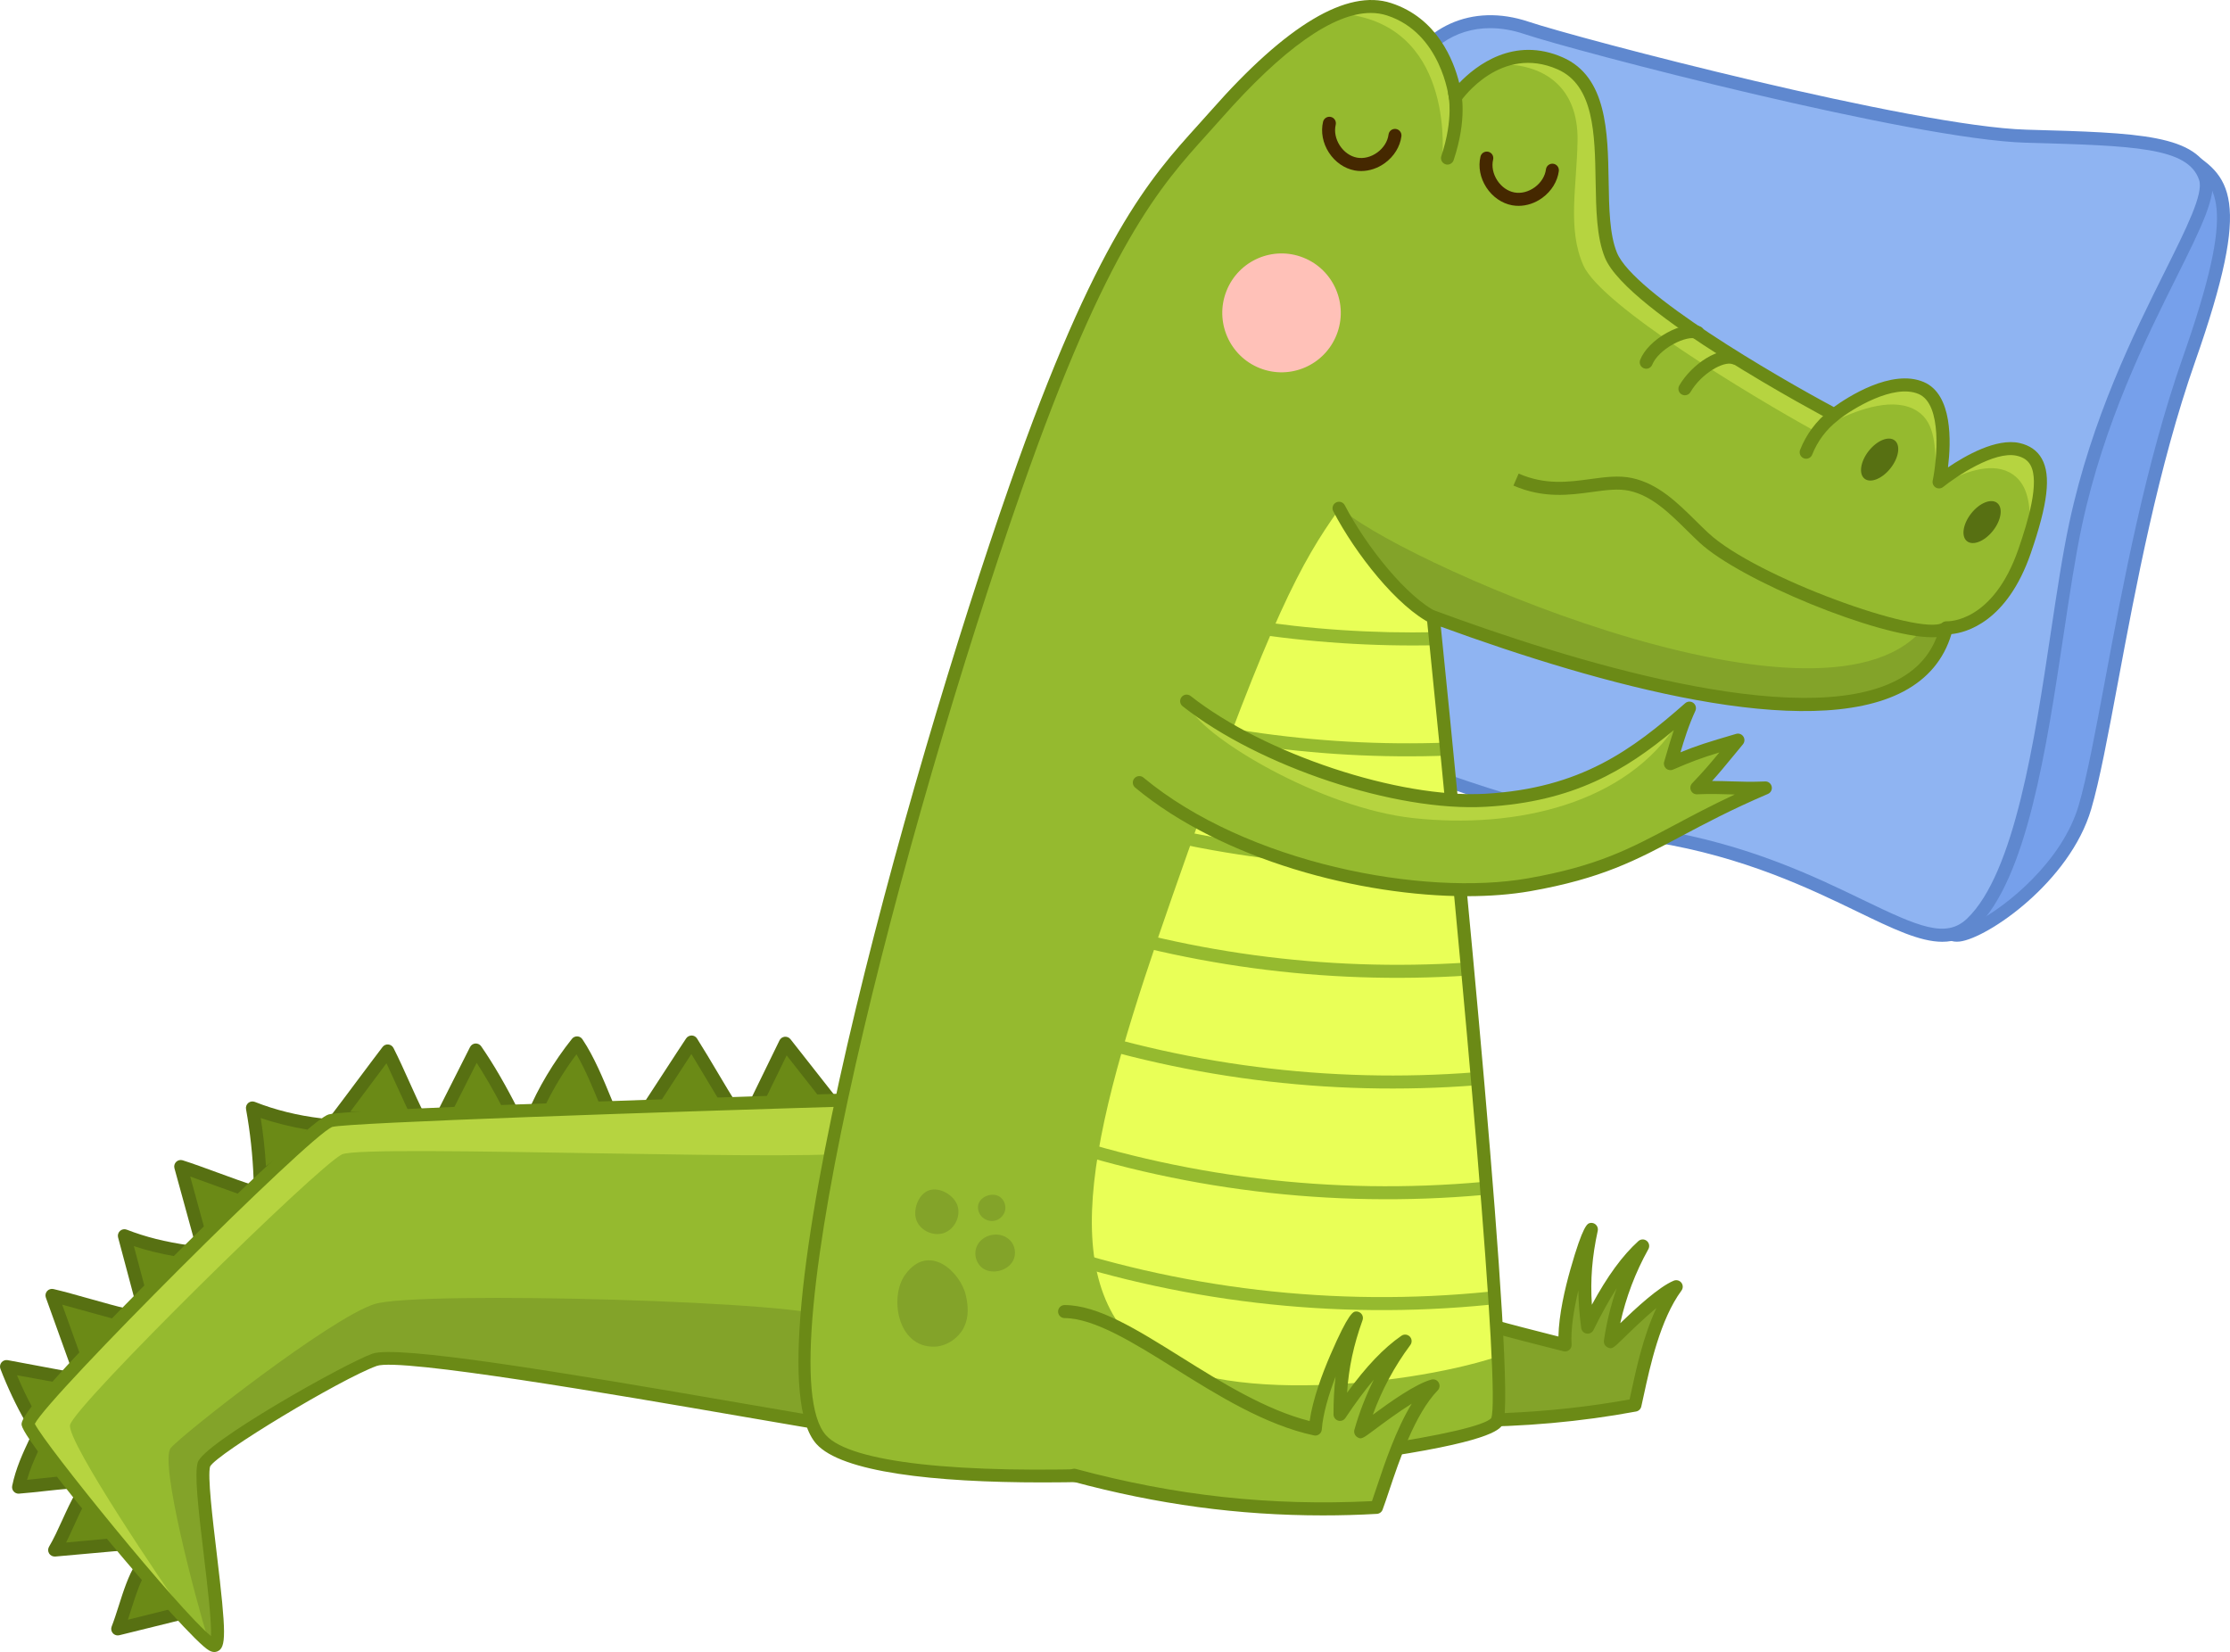 <svg width="517" height="383" viewBox="0 0 517 383" fill="none" xmlns="http://www.w3.org/2000/svg">
<path d="M316.978 328.113C337.824 330.021 358.602 329.449 379.181 325.608C380.643 319.226 382.898 306.094 388.759 298.165C383.617 300.303 373.408 311.352 373.476 310.855C374.61 303.099 377.168 295.561 380.978 288.719C375.656 293.547 371.388 301.086 368.21 307.542C367.132 299.532 367.361 292.789 369.084 284.89C368.879 284.406 362.387 301.57 362.975 311.663C354.018 309.37 341.975 306.455 333.283 303.292C330.948 307.766 327.193 311.246 324.059 315.193C320.937 319.145 317.734 323.122 316.978 328.113Z" fill="#83A329"/>
<path d="M339.428 330.81C331.97 330.81 324.387 330.462 316.705 329.754C316.29 329.716 315.912 329.511 315.658 329.182C315.404 328.853 315.293 328.436 315.355 328.026C316.154 322.706 319.444 318.568 322.615 314.565L322.752 314.398C323.749 313.142 324.808 311.924 325.837 310.75C328.129 308.127 330.291 305.654 331.815 302.733C332.168 302.062 332.955 301.763 333.661 302.012C341.157 304.74 351.379 307.332 359.593 309.42L361.303 309.855C361.408 304.759 362.821 298.718 364.072 294.312C367.021 283.915 368.043 283.679 368.594 283.549C369.313 283.375 370.056 283.766 370.335 284.45C370.453 284.736 370.484 285.052 370.416 285.357C369.115 291.311 368.675 296.661 369.059 302.484C372.67 295.822 376.146 291.081 379.832 287.737C380.377 287.24 381.207 287.215 381.777 287.675C382.353 288.135 382.514 288.949 382.155 289.595C379.144 295.002 376.957 300.757 375.638 306.772C379.2 303.329 384.54 298.364 388.04 296.91C388.666 296.649 389.384 296.841 389.806 297.376C390.221 297.91 390.233 298.656 389.83 299.203C384.887 305.896 382.52 316.865 381.102 323.415C380.891 324.397 380.693 325.292 380.513 326.087C380.377 326.671 379.912 327.125 379.324 327.237C366.544 329.617 353.194 330.81 339.428 330.81ZM318.669 326.895C339.274 328.648 359.147 327.821 377.8 324.44C377.918 323.918 378.035 323.359 378.165 322.769C379.349 317.3 380.99 309.718 384.02 303.224C381.176 305.585 378.203 308.488 376.387 310.252C373.996 312.583 373.693 312.875 372.664 312.353C372.088 312.061 371.76 311.415 371.853 310.775C372.46 306.636 373.445 302.59 374.802 298.675C373.03 301.44 371.246 304.653 369.431 308.351C369.139 308.947 368.489 309.277 367.838 309.171C367.188 309.065 366.68 308.543 366.587 307.885C366.178 304.833 365.955 301.962 365.924 299.153C364.89 303.466 364.14 308.071 364.351 311.719C364.382 312.204 364.177 312.664 363.806 312.974C363.434 313.279 362.938 313.391 362.474 313.273L358.862 312.353C351.013 310.364 341.343 307.91 333.847 305.287C332.224 308.034 330.136 310.426 328.104 312.745C327.101 313.894 326.06 315.081 325.112 316.281L324.976 316.448C322.275 319.848 319.71 323.079 318.669 326.895Z" fill="#6B8A16"/>
<path d="M505.725 35.7C515.383 41.262 520.928 45.028 507.516 83.247C494.104 121.467 488.733 168.84 483.368 187.142C478.003 205.444 454.394 219.98 452.244 216.208C450.101 212.442 464.585 95.627 479.075 73.018C493.565 50.416 505.725 35.7 505.725 35.7Z" fill="#76A0EB"/>
<path d="M453.651 218.321C451.984 218.321 451.241 217.494 450.937 216.96C449.221 213.939 453.985 176.304 457.938 151.446C461.741 127.495 469.386 85.354 477.811 72.21C492.183 49.782 504.449 34.886 504.573 34.743L505.385 33.761L506.487 34.395C517.304 40.622 522.322 45.649 508.947 83.757C500.367 108.199 495.163 136.021 490.988 158.381C488.72 170.493 486.769 180.959 484.824 187.577C479.868 204.475 460.75 217.531 454.332 218.283C454.084 218.308 453.861 218.321 453.651 218.321ZM453.57 215.307C454.109 215.307 455.447 215.095 457.901 213.871C465.18 210.229 478.133 199.64 481.918 186.72C483.814 180.244 485.759 169.853 488.008 157.822C492.208 135.363 497.43 107.409 506.091 82.756C518.704 46.83 514.299 42.467 506.079 37.657C503.142 41.311 492.505 54.853 480.332 73.845C474.466 83.005 467.447 111.033 461.085 150.744C455.955 182.842 453.087 211.137 453.57 215.307Z" fill="#5F88CF"/>
<path d="M325.249 19.374C330.18 7.834 340.99 2.147 353.869 6.454C366.749 10.761 444.018 30.859 469.777 31.573C495.535 32.288 508.414 32.648 511.277 41.262C514.139 49.875 490.35 78.941 481.225 121.467C475.433 148.463 472.62 199.205 457.077 214.058C445.808 224.821 427.564 200.957 383.921 193.779C340.278 186.602 283.036 162.197 278.743 149.277C274.45 136.357 308.076 88.99 314.519 64.585C320.956 40.187 323.105 24.395 325.249 19.374Z" fill="#8FB4F2"/>
<path d="M450.293 218.339C445.059 218.339 438.746 215.288 430.668 211.379C419.604 206.028 404.457 198.695 383.673 195.277C339.478 188.006 281.822 163.341 277.312 149.762C274.673 141.82 284.009 124.22 294.813 103.842C302.432 89.468 310.319 74.603 313.057 64.206C316.408 51.516 318.614 41.063 320.218 33.431C321.754 26.136 322.77 21.319 323.861 18.777C329.3 6.05 341.262 0.65 354.34 5.018C366.178 8.977 443.875 29.342 469.814 30.063C496.241 30.797 509.504 31.169 512.695 40.783C514.138 45.121 510.353 52.715 504.623 64.206C497.523 78.444 487.804 97.945 482.687 121.784C481.163 128.899 479.837 137.73 478.431 147.077C474.429 173.7 469.9 203.878 458.105 215.145C455.763 217.401 453.192 218.339 450.293 218.339ZM345.475 6.529C337.223 6.529 330.341 11.277 326.63 19.971C325.663 22.239 324.617 27.198 323.167 34.059C321.55 41.722 319.338 52.218 315.968 64.983C313.137 75.722 305.171 90.736 297.47 105.266C287.868 123.375 277.938 142.099 280.168 148.811C283.996 160.339 338.425 184.781 384.156 192.294C405.368 195.781 420.743 203.226 431.975 208.657C444.786 214.853 451.161 217.631 456.036 212.97C467.082 202.418 471.728 171.488 475.457 146.636C476.87 137.239 478.201 128.365 479.75 121.156C484.948 96.938 494.767 77.244 501.934 62.864C506.94 52.827 510.892 44.897 509.845 41.746C507.318 34.134 494.754 33.786 469.733 33.09C443.535 32.362 365.299 11.873 353.392 7.89C350.66 6.97 348.002 6.529 345.475 6.529Z" fill="#5F88CF"/>
<path d="M32.705 363.437C30.314 367.184 28.926 373.498 27.284 377.631C31.744 376.562 37.456 375.089 41.917 374.02C39.934 371.298 34.693 366.165 32.705 363.437Z" fill="#6B8A16"/>
<path d="M27.291 379.147C26.857 379.147 26.442 378.961 26.151 378.625C25.785 378.196 25.68 377.606 25.89 377.078C26.429 375.71 26.95 374.082 27.501 372.361C28.61 368.868 29.762 365.258 31.441 362.629C31.707 362.206 32.166 361.951 32.661 361.933C33.176 361.927 33.628 362.15 33.925 362.554C34.867 363.847 36.67 365.811 38.417 367.712C40.306 369.769 42.09 371.708 43.137 373.144C43.434 373.554 43.509 374.082 43.335 374.555C43.162 375.027 42.766 375.381 42.27 375.499C40.065 376.027 29.892 378.569 27.644 379.11C27.526 379.128 27.408 379.147 27.291 379.147ZM32.953 366.146C31.974 368.24 31.162 370.788 30.369 373.281C30.128 374.045 29.886 374.791 29.651 375.512C31.156 375.139 37.667 373.517 39.247 373.125C38.349 372.087 37.264 370.913 36.205 369.757C35.028 368.477 33.894 367.24 32.953 366.146Z" fill="#577012"/>
<path d="M18.933 346.751C16.728 350.43 14.87 355.669 12.664 359.348C17.62 358.969 24.174 358.254 29.13 357.875C26.832 355.053 21.232 349.572 18.933 346.751Z" fill="#6B8A16"/>
<path d="M12.664 360.858C12.144 360.858 11.661 360.59 11.382 360.143C11.085 359.658 11.085 359.055 11.376 358.571C12.435 356.806 13.451 354.575 14.43 352.424C15.446 350.193 16.493 347.888 17.645 345.974C17.899 345.551 18.339 345.278 18.828 345.247C19.318 345.203 19.795 345.414 20.105 345.8C21.22 347.167 23.202 349.255 25.129 351.281C27.086 353.344 29.118 355.476 30.301 356.93C30.654 357.365 30.741 357.962 30.518 358.477C30.295 358.993 29.806 359.347 29.248 359.391C26.776 359.584 15.272 360.671 12.782 360.864C12.745 360.858 12.708 360.858 12.664 360.858ZM19.212 349.367C18.512 350.728 17.837 352.219 17.174 353.674C16.573 354.991 15.96 356.34 15.322 357.614C17.063 357.458 24.329 356.768 26.021 356.625C25.079 355.6 20.309 350.585 19.212 349.367Z" fill="#577012"/>
<path d="M8.65 333.296C6.841 337.168 5.162 340.586 4.301 344.774C8.08 344.47 12.206 343.911 15.985 343.612C13.476 339.809 11.159 337.093 8.65 333.296Z" fill="#6B8A16"/>
<path d="M4.301 346.285C3.874 346.285 3.459 346.098 3.174 345.775C2.858 345.421 2.734 344.936 2.827 344.47C3.669 340.368 5.261 336.975 6.946 333.383L7.287 332.656C7.516 332.159 8 331.829 8.538 331.792C9.096 331.755 9.604 332.01 9.901 332.463C11.134 334.328 12.348 335.968 13.525 337.559C14.721 339.175 15.96 340.847 17.236 342.78C17.527 343.227 17.571 343.792 17.335 344.271C17.1 344.749 16.635 345.073 16.102 345.116C14.225 345.265 12.268 345.483 10.304 345.694C8.315 345.912 6.321 346.129 4.419 346.278C4.382 346.285 4.338 346.285 4.301 346.285ZM8.898 336.323C7.845 338.597 6.928 340.741 6.265 343.084C7.492 342.966 12.194 342.45 13.29 342.344C12.553 341.3 9.647 337.385 8.898 336.323Z" fill="#577012"/>
<path d="M15.278 319.394C10.669 318.468 6.116 317.753 1.507 316.821C3.043 320.83 5.063 325.186 7.219 328.896C9.802 325.988 12.695 322.309 15.278 319.394Z" fill="#6B8A16"/>
<path d="M7.219 330.407C7.169 330.407 7.12 330.407 7.07 330.4C6.587 330.351 6.159 330.077 5.918 329.655C3.83 326.05 1.761 321.688 0.101 317.362C-0.097 316.846 0.002 316.269 0.355 315.846C0.708 315.423 1.265 315.231 1.804 315.336C4.109 315.802 13.265 317.443 15.569 317.909C16.096 318.015 16.53 318.4 16.703 318.91C16.877 319.425 16.759 319.985 16.4 320.389C15.123 321.831 13.767 323.465 12.41 325.093C11.053 326.728 9.653 328.412 8.34 329.891C8.055 330.226 7.646 330.407 7.219 330.407ZM3.935 318.835C5.026 321.433 6.24 323.981 7.485 326.286C8.346 325.273 11.654 321.296 12.429 320.376C11.004 320.115 5.348 319.096 3.935 318.835Z" fill="#577012"/>
<path d="M43.763 290.235C38.466 289.465 33.826 288.433 28.833 286.494L32.754 301.216C36.323 297.506 40.201 293.945 43.763 290.235Z" fill="#6B8A16"/>
<path d="M32.76 302.727C32.636 302.727 32.506 302.708 32.383 302.677C31.856 302.541 31.447 302.13 31.305 301.608L27.377 286.88C27.228 286.333 27.408 285.743 27.829 285.363C28.25 284.984 28.851 284.873 29.378 285.078C33.795 286.793 38.162 287.887 43.973 288.732C44.531 288.813 45.002 289.198 45.181 289.739C45.367 290.273 45.231 290.87 44.84 291.28C43.044 293.15 41.148 295.002 39.308 296.798C37.487 298.582 35.604 300.421 33.838 302.261C33.553 302.565 33.163 302.727 32.76 302.727ZM31.032 288.893L33.529 298.271C34.749 297.041 39.501 292.405 40.634 291.261C37.072 290.646 34.006 289.888 31.032 288.893Z" fill="#577012"/>
<path d="M58.408 276.253C53.898 274.83 46.402 271.853 41.892 270.43L46.526 287.327C50.317 283.518 55.416 280.721 58.408 276.253Z" fill="#6B8A16"/>
<path d="M46.532 288.843C46.402 288.843 46.278 288.825 46.148 288.794C45.627 288.657 45.225 288.253 45.082 287.737L40.442 270.84C40.294 270.305 40.455 269.734 40.851 269.354C41.248 268.969 41.824 268.832 42.35 269C44.636 269.721 47.709 270.846 50.676 271.934C53.613 273.009 56.648 274.121 58.866 274.817C59.318 274.96 59.678 275.308 59.839 275.755C59.993 276.203 59.932 276.7 59.665 277.098C57.683 280.056 54.889 282.293 52.188 284.456C50.54 285.767 48.991 287.01 47.61 288.402C47.312 288.688 46.928 288.843 46.532 288.843ZM44.097 272.76L47.325 284.537C48.304 283.685 49.313 282.877 50.298 282.088C52.361 280.441 54.337 278.863 55.923 277.023C54.003 276.364 45.819 273.369 44.097 272.76Z" fill="#577012"/>
<path d="M28.963 304.846C24.36 303.777 16.654 301.391 12.051 300.315L17.973 316.809C21.455 312.713 24.974 309.476 28.963 304.846Z" fill="#6B8A16"/>
<path d="M17.973 318.319C17.887 318.319 17.794 318.313 17.701 318.294C17.174 318.201 16.734 317.828 16.555 317.318L10.632 300.831C10.446 300.309 10.558 299.731 10.923 299.315C11.289 298.905 11.853 298.731 12.392 298.849C14.727 299.389 17.874 300.272 20.91 301.13C23.92 301.975 27.03 302.851 29.297 303.373C29.812 303.491 30.227 303.87 30.388 304.38C30.549 304.883 30.444 305.436 30.097 305.834C28.071 308.183 26.181 310.165 24.348 312.086C22.533 313.987 20.823 315.777 19.113 317.791C18.828 318.126 18.407 318.319 17.973 318.319ZM14.424 302.472L18.524 313.894C19.72 312.571 20.928 311.309 22.18 309.998C23.48 308.637 24.812 307.238 26.188 305.71C24.304 305.219 16.189 302.938 14.424 302.472Z" fill="#577012"/>
<path d="M74.316 260.772C68.989 260.151 63.5 258.846 58.519 256.864C59.498 262.252 60.093 267.714 60.291 273.189C65.47 269.603 70.222 265.57 74.316 260.772Z" fill="#6B8A16"/>
<path d="M60.291 274.699C60.062 274.699 59.827 274.643 59.616 274.538C59.127 274.289 58.804 273.792 58.786 273.245C58.594 267.863 57.999 262.438 57.039 257.137C56.94 256.596 57.144 256.043 57.565 255.695C57.987 255.347 58.569 255.26 59.077 255.459C63.76 257.323 69.094 258.641 74.496 259.269C75.047 259.331 75.518 259.697 75.723 260.219C75.927 260.741 75.828 261.332 75.463 261.754C71.572 266.31 66.889 270.455 61.146 274.432C60.892 274.612 60.589 274.699 60.291 274.699ZM60.44 259.188C61.028 262.885 61.437 266.62 61.66 270.362C65.334 267.652 68.518 264.849 71.3 261.885C67.545 261.276 63.866 260.369 60.44 259.188Z" fill="#577012"/>
<path d="M97.008 258.87C94.635 254.203 92.257 248.312 89.878 243.645C85.82 248.902 82.283 253.88 78.225 259.138C85.851 259.511 90.999 258.902 97.008 258.87Z" fill="#6B8A16"/>
<path d="M83.162 260.772C81.601 260.772 79.954 260.741 78.157 260.654C77.6 260.623 77.098 260.288 76.862 259.778C76.627 259.269 76.695 258.666 77.042 258.218C79.068 255.596 86.663 245.354 88.695 242.725C89.011 242.315 89.506 242.091 90.026 242.147C90.541 242.197 90.993 242.502 91.228 242.968C92.43 245.335 93.651 248.033 94.821 250.643C95.98 253.222 97.182 255.888 98.353 258.193C98.588 258.659 98.569 259.219 98.297 259.666C98.024 260.114 97.541 260.387 97.021 260.393C94.865 260.406 92.839 260.487 90.702 260.58C88.317 260.667 85.882 260.772 83.162 260.772ZM81.205 257.734C84.686 257.796 87.672 257.678 90.572 257.553C91.941 257.497 93.26 257.441 94.605 257.404C93.75 255.621 90.423 248.231 89.599 246.498C88.125 248.443 82.593 255.9 81.205 257.734Z" fill="#577012"/>
<path d="M118.87 258.1C116.293 253.01 113.567 248.12 110.327 243.421L102.782 258.361C107.558 258.442 114.088 258.019 118.87 258.1Z" fill="#6B8A16"/>
<path d="M104.052 259.884C103.606 259.884 103.172 259.877 102.751 259.871C102.23 259.865 101.753 259.585 101.487 259.144C101.221 258.697 101.196 258.144 101.431 257.684L108.977 242.744C109.218 242.272 109.689 241.955 110.216 241.917C110.736 241.892 111.256 242.129 111.554 242.564C114.441 246.746 117.185 251.469 120.196 257.416C120.437 257.889 120.413 258.454 120.128 258.902C119.849 259.349 119.347 259.585 118.827 259.61C116.473 259.567 113.617 259.66 110.854 259.741C108.555 259.809 106.177 259.884 104.052 259.884ZM110.507 246.404L105.229 256.857C107.001 256.838 114.596 256.609 116.392 256.59C114.373 252.718 112.452 249.4 110.507 246.404Z" fill="#577012"/>
<path d="M141.612 258.336C139.4 253.097 136.947 246.504 133.782 241.781C129.922 246.597 126.087 252.811 123.771 258.535C128.795 257.876 136.532 258.299 141.612 258.336Z" fill="#6B8A16"/>
<path d="M123.764 260.051C123.3 260.051 122.86 259.84 122.575 259.461C122.247 259.038 122.172 258.467 122.371 257.969C124.607 252.451 128.435 246.044 132.605 240.836C132.902 240.463 133.348 240.252 133.844 240.27C134.321 240.289 134.76 240.538 135.027 240.935C137.722 244.944 139.89 250.214 141.798 254.856C142.207 255.85 142.603 256.814 142.993 257.74C143.192 258.206 143.142 258.746 142.857 259.169C142.578 259.591 142.046 259.821 141.593 259.84C140.367 259.834 138.985 259.803 137.523 259.765C132.902 259.66 127.667 259.542 123.956 260.027C123.888 260.045 123.826 260.051 123.764 260.051ZM133.645 244.416C130.727 248.312 128.07 252.712 126.168 256.801C129.693 256.577 133.844 256.671 137.598 256.758L139.338 256.795C139.233 256.534 139.128 256.279 139.016 256.018C137.437 252.178 135.683 247.914 133.645 244.416Z" fill="#577012"/>
<path d="M169.848 257.255C166.614 252.153 163.567 246.684 160.333 241.582C156.783 246.839 153.308 252.476 149.758 257.733C156.944 257.361 162.637 257.106 169.848 257.255Z" fill="#6B8A16"/>
<path d="M149.758 259.244C149.219 259.244 148.717 258.951 148.445 258.473C148.166 257.976 148.191 257.361 148.507 256.882C150.272 254.272 157.297 243.378 159.081 240.73C159.366 240.308 159.85 240.078 160.351 240.065C160.859 240.072 161.33 240.333 161.597 240.768C163.226 243.341 164.83 246.038 166.379 248.648C167.915 251.233 169.507 253.905 171.106 256.441C171.403 256.907 171.422 257.503 171.149 257.988C170.877 258.473 170.362 258.759 169.805 258.759C162.613 258.61 156.988 258.864 149.826 259.237C149.808 259.244 149.758 259.244 149.758 259.244ZM160.289 244.36C158.951 246.386 153.896 254.216 152.676 256.074C157.663 255.832 162.08 255.676 167.11 255.707C165.983 253.874 161.479 246.292 160.289 244.36Z" fill="#577012"/>
<path d="M192.633 255.303L182.071 241.861L174.947 256.472C181.309 256.59 186.327 256.13 192.633 255.303Z" fill="#6B8A16"/>
<path d="M176.867 258.001C176.229 258.001 175.585 257.994 174.922 257.982C174.408 257.97 173.937 257.702 173.664 257.261C173.398 256.82 173.373 256.273 173.596 255.807L180.72 241.196C180.95 240.73 181.402 240.413 181.916 240.358C182.436 240.308 182.938 240.519 183.26 240.923L193.823 254.365C194.157 254.794 194.238 255.366 194.033 255.869C193.829 256.372 193.37 256.727 192.838 256.795C187.219 257.535 182.467 258.001 176.867 258.001ZM182.374 244.683L177.357 254.98C181.712 254.955 185.571 254.645 189.808 254.135L182.374 244.683Z" fill="#577012"/>
<path d="M196.102 330.872C180.361 328.722 94.685 312.39 86.811 315.261C78.944 318.132 48.173 336.254 47.281 339.486C45.751 345.017 52.442 380.409 49.784 381.471C47.102 382.546 7.213 333.743 6.5 330.151C5.788 326.566 71.609 261.251 76.614 259.815C81.62 258.38 203.97 254.794 203.97 254.794L196.102 330.872Z" fill="#95BA2F"/>
<path d="M200.916 254.881C181.966 255.446 81.156 258.516 76.621 259.815C71.609 261.251 5.788 326.566 6.507 330.152C6.965 332.439 23.307 353.065 35.809 367.464C36.341 367.302 41.471 372.317 41.471 372.317C39.327 369.359 15.31 334.098 16.251 330.332C17.404 325.702 73.802 270.175 79.303 267.621C84.619 265.147 195.477 269.771 200.043 266.813C200.043 266.813 200.117 259.554 200.916 254.881Z" fill="#B6D440"/>
<path d="M196.784 324.316C195.434 315.784 192.789 307.437 191.989 305.567C190.379 301.801 97.008 299.11 86.812 302.335C76.615 305.567 42.27 332.482 39.588 335.707C36.905 338.939 45.491 371.236 48.174 379.849L50.385 379.352C50.8 371.491 45.95 344.271 47.282 339.48C48.174 336.248 78.944 318.126 86.812 315.255C94.679 312.384 180.361 328.716 196.103 330.866L196.784 324.316Z" fill="#83A329"/>
<path d="M49.691 383C49.14 383 48.688 382.752 48.502 382.652C43.304 379.831 5.924 334.943 5.032 330.45C4.846 329.518 4.351 327.038 38.361 293.107C41.799 289.676 72.074 259.548 76.212 258.361C81.255 256.913 191.394 253.644 203.933 253.277L205.655 253.228L197.447 332.575L195.904 332.364C191.673 331.786 182.573 330.214 171.063 328.225C143.687 323.502 92.728 314.721 87.338 316.672C78.851 319.767 50.329 336.981 48.706 339.989C48.105 342.195 49.245 351.778 50.255 360.23C52.473 378.843 52.492 382.012 50.354 382.87C50.119 382.963 49.896 383 49.691 383ZM8.074 330.089C10.341 334.856 41.539 373.33 48.917 379.309C49.09 375.953 48.05 367.221 47.257 360.597C45.875 349.007 45.089 341.779 45.832 339.082C47.071 334.614 79.65 316.268 86.297 313.845C91.972 311.769 129.866 318.058 171.564 325.255C181.798 327.019 190.118 328.455 194.764 329.151L202.297 256.347C153.277 257.795 80.678 260.256 77.03 261.263C71.714 263.308 11.326 323.626 8.074 330.089Z" fill="#6B8A16"/>
<path d="M467.85 104.178C460.831 102.612 449.55 111.729 449.55 111.729C449.55 111.729 453.335 93.333 445.399 89.953C437.47 86.578 425.284 96.149 425.284 96.149C425.284 96.149 378.5 71.402 373.482 59.166C368.464 46.929 376.406 21.164 361.737 14.701C347.278 8.331 337.409 22.593 337.409 22.593C337.409 22.593 335.73 6.584 322.027 2.135C309.866 -1.811 293.667 13.259 281.958 26.539C269.816 40.311 257.271 50.584 235.453 113.027C211.534 181.462 174.315 315.79 190.378 333.731C206.12 351.318 343.493 337.317 347.067 329.424C350.406 322.06 334.436 164.142 332.286 143.013C373.885 158.4 443.045 178.467 451.247 145.529C451.247 145.529 463.012 146.182 469.38 127.756C474.187 113.866 474.869 105.738 467.85 104.178Z" fill="#95BA2F"/>
<path d="M312.995 3.402C337.682 7.168 334.343 37.079 334.343 37.079C334.343 37.079 340.593 31.815 334.374 14.961C332.212 9.101 326.58 3.098 320.416 1.787C314.252 0.475 307.097 2.501 312.995 3.402Z" fill="#B6D440"/>
<path d="M470.643 121.771C473.035 112.617 473.208 106.216 467.627 104.955C463.346 103.991 458.749 106.21 454.815 108.702C454.784 108.752 451.024 111.728 450.993 111.778C456.092 109.174 462.311 106.974 466.666 110.001C470.29 112.518 470.637 117.259 470.643 121.771Z" fill="#B6D440"/>
<path d="M448.85 108.733C451.08 99.523 451.216 92.358 444.613 90.73C439.551 89.48 434.317 91.469 429.875 93.775C429.838 93.824 425.724 97.385 425.687 97.435C431.145 94.831 439.192 91.923 444.47 95.285C448.856 98.069 448.571 104.116 448.85 108.733Z" fill="#B6D440"/>
<path d="M420.762 99.939C421.623 98.454 423.203 97.093 424.25 95.813C417.169 91.972 377.267 70.52 372.733 59.389C367.746 47.134 377.205 22.425 361.346 15.005C357.251 13.091 350.641 14.34 347.494 14.899C357.97 14.719 365.937 20.213 365.738 32.599C365.571 43.194 363.316 53.094 367.101 61.546C371.277 70.862 405.919 91.761 420.762 99.939Z" fill="#B6D440"/>
<path d="M331.511 142.596C331.511 142.596 323.464 135.866 321.184 133.579C318.508 130.894 310.318 118.235 310.318 118.235C301.726 130.267 294.596 143.261 275.397 197.539C256.206 251.811 243.512 291.019 262.524 310.744C277.745 326.529 325.694 321.427 346.534 314.721C345.468 259.244 331.511 142.596 331.511 142.596Z" fill="#E9FF57"/>
<path d="M450.485 147.338C448.385 146.661 447.264 146.723 445.535 146.095C421.251 173.818 320.955 128.464 310.442 117.427C313.527 125.369 319.964 132.094 328.55 141.384C328.556 141.384 436.949 186.067 450.485 147.338Z" fill="#83A329"/>
<path d="M343.895 274.003L344.081 277.017C308.788 280.199 273.093 275.88 239.43 264.153L240.421 261.3C273.713 272.903 309.005 277.166 343.895 274.003ZM241.61 235.628L240.619 238.481C273.353 249.884 308.008 254.29 342.34 251.599L342.111 248.585C308.187 251.245 273.948 246.895 241.61 235.628ZM345.289 299.458C309.557 303.075 273.341 298.861 239.238 286.979L238.247 289.831C272.709 301.838 309.303 306.107 345.413 302.478C345.376 301.484 345.332 300.483 345.289 299.458ZM246.35 132.914L245.358 135.766C273.725 145.654 303.535 150.265 333.333 149.575L333.029 146.561C303.671 147.214 274.301 142.652 246.35 132.914ZM245.166 158.592L244.175 161.445C273.706 171.736 304.799 176.341 335.811 175.167L335.526 172.159C304.947 173.29 274.283 168.741 245.166 158.592ZM243.977 184.271L242.986 187.123C273.632 197.8 305.963 202.33 338.14 200.659L337.874 197.651C306.125 199.285 274.221 194.805 243.977 184.271ZM242.794 209.949L241.802 212.802C273.521 223.858 307.048 228.345 340.333 226.163L340.085 223.155C307.215 225.299 274.115 220.862 242.794 209.949Z" fill="#95BA2F"/>
<path d="M241.734 343.681C216.515 343.681 195.13 341.301 189.263 334.75C172.549 316.082 210.177 180.81 234.04 112.536C254.087 55.17 266.638 41.293 277.708 29.044C278.761 27.882 279.802 26.726 280.843 25.545C298.288 5.758 312.307 -2.607 322.498 0.705C333.227 4.186 337.031 14.067 338.307 19.231C342.154 15.223 350.951 8.3 362.343 13.321C372.54 17.814 372.751 30.622 372.943 41.927C373.048 48.334 373.154 54.393 374.876 58.594C378.741 68.015 411.686 87.175 425.154 94.371C428.103 92.233 438.485 85.366 445.994 88.567C452.715 91.425 452.35 102.419 451.619 108.36C455.633 105.638 462.844 101.518 468.184 102.705C470.581 103.239 472.328 104.47 473.382 106.365C475.544 110.249 474.775 116.8 470.811 128.272C465.297 144.224 455.819 146.661 452.418 147.009C450.677 152.844 446.954 157.312 441.329 160.295C419.126 172.066 371.215 158.86 334.033 145.281C338.573 189.914 351.744 322.794 348.442 330.071C347.977 331.102 346.732 333.837 322.436 337.584C300.989 340.878 269.103 343.681 241.734 343.681ZM317.796 3.005C309.116 3.005 297.47 11.233 283.085 27.546C282.038 28.733 280.985 29.895 279.926 31.07C269.048 43.107 256.72 56.748 236.871 113.537C209.149 192.872 177.034 316.579 191.493 332.737C197.131 339.032 221.972 341.804 259.625 340.331C303.584 338.616 343.17 332.097 345.729 328.753C347.909 323.353 339.8 231.645 330.78 143.187C330.724 142.671 330.941 142.161 331.356 141.838C331.765 141.515 332.317 141.434 332.8 141.614C363.006 152.788 417.1 169.723 439.91 157.623C445.164 154.839 448.391 150.768 449.785 145.181C449.958 144.479 450.627 144.019 451.327 144.038C451.743 144.057 462.082 144.28 467.955 127.277C470.191 120.802 472.917 111.741 470.742 107.832C470.104 106.688 469.082 105.999 467.521 105.651C462.348 104.501 453.477 110.498 450.491 112.903C449.996 113.301 449.308 113.344 448.763 113.015C448.224 112.686 447.945 112.045 448.075 111.424C449.054 106.645 450.38 93.713 444.81 91.345C438.975 88.859 429.41 94.831 426.213 97.342C425.749 97.709 425.104 97.764 424.584 97.491C422.651 96.472 377.255 72.347 372.088 59.744C370.149 55.008 370.044 48.682 369.926 41.976C369.746 31.076 369.554 19.803 361.129 16.087C347.996 10.307 339.019 22.922 338.642 23.463C338.282 23.979 337.638 24.215 337.031 24.06C336.424 23.904 335.972 23.382 335.91 22.761C335.891 22.612 334.15 7.666 321.562 3.583C320.379 3.197 319.121 3.005 317.796 3.005Z" fill="#6B8A16"/>
<path d="M315.559 39.652C315.058 39.652 314.556 39.609 314.06 39.515C311.694 39.074 309.519 37.57 308.094 35.377C306.67 33.183 306.18 30.579 306.738 28.23C306.93 27.422 307.741 26.919 308.553 27.111C309.364 27.304 309.86 28.118 309.668 28.932C309.296 30.48 309.643 32.226 310.616 33.73C311.588 35.227 313.044 36.259 314.599 36.545C316.16 36.837 317.882 36.396 319.326 35.339C320.769 34.283 321.711 32.779 321.915 31.2C322.021 30.374 322.77 29.783 323.6 29.895C324.424 30.001 325.007 30.759 324.901 31.586C324.592 33.984 323.204 36.24 321.098 37.782C319.437 39 317.48 39.652 315.559 39.652Z" fill="#452800"/>
<path d="M352.054 47.725C351.552 47.725 351.05 47.681 350.555 47.588C348.188 47.153 346.014 45.643 344.589 43.449C343.164 41.255 342.675 38.651 343.232 36.302C343.424 35.494 344.236 34.997 345.047 35.184C345.859 35.376 346.354 36.19 346.162 37.005C345.791 38.552 346.138 40.298 347.11 41.802C348.083 43.3 349.539 44.331 351.094 44.617C352.655 44.91 354.377 44.468 355.82 43.412C357.264 42.355 358.205 40.845 358.41 39.267C358.515 38.44 359.271 37.856 360.095 37.962C360.919 38.067 361.501 38.825 361.396 39.652C361.086 42.051 359.698 44.307 357.592 45.848C355.926 47.078 353.968 47.725 352.054 47.725Z" fill="#452800"/>
<path d="M352.079 109.796C358.286 112.487 363.595 111.766 368.731 111.063C372.12 110.604 375.322 110.162 378.414 110.84C384.447 112.157 388.877 116.532 393.164 120.764C394.124 121.715 395.084 122.66 396.051 123.561C407.09 133.84 445.282 147.499 450.362 144.386C451.074 143.951 451.997 144.175 452.431 144.883C452.864 145.592 452.641 146.524 451.935 146.959C451.062 147.499 449.711 147.742 447.995 147.742C435.457 147.742 403.392 134.523 394 125.773C393.009 124.847 392.03 123.884 391.045 122.915C387.062 118.987 382.948 114.923 377.763 113.792C375.192 113.226 372.38 113.611 369.121 114.059C363.837 114.78 357.846 115.594 350.871 112.574" fill="#6B8A16"/>
<path d="M438.294 108.553C436.361 111.001 433.666 112.083 432.272 110.976C430.878 109.87 431.318 106.987 433.251 104.538C435.184 102.09 437.879 101.008 439.272 102.115C440.666 103.221 440.226 106.104 438.294 108.553Z" fill="#577012"/>
<path d="M462.045 123.045C460.112 125.494 457.418 126.575 456.024 125.469C454.63 124.363 455.07 121.479 457.002 119.031C458.935 116.582 461.63 115.501 463.024 116.607C464.418 117.719 463.978 120.597 462.045 123.045Z" fill="#577012"/>
<path d="M335.581 38.161C335.42 38.161 335.259 38.136 335.104 38.08C334.318 37.813 333.89 36.961 334.157 36.166C337.081 27.422 335.786 21.972 335.774 21.916C335.575 21.108 336.058 20.288 336.864 20.082C337.669 19.877 338.487 20.362 338.691 21.164C338.753 21.419 340.246 27.453 337.013 37.117C336.796 37.763 336.207 38.161 335.581 38.161Z" fill="#6B8A16"/>
<path d="M381.659 85.484C381.474 85.484 381.288 85.447 381.102 85.379C380.327 85.074 379.95 84.192 380.259 83.421C381.158 81.147 383.462 78.81 386.423 77.169C389.422 75.504 392.321 74.957 394.186 75.697C394.96 76.007 395.338 76.883 395.028 77.66C394.718 78.431 393.845 78.816 393.077 78.505C392.253 78.176 390.208 78.524 387.885 79.811C385.55 81.103 383.704 82.918 383.059 84.54C382.824 85.124 382.26 85.484 381.659 85.484Z" fill="#6B8A16"/>
<path d="M390.623 91.643C390.363 91.643 390.103 91.575 389.868 91.438C389.149 91.016 388.907 90.096 389.322 89.375C392.178 84.447 398.702 79.991 402.827 81.638C403.602 81.942 403.98 82.825 403.67 83.595C403.366 84.372 402.487 84.751 401.712 84.44C399.612 83.608 394.39 86.64 391.924 90.891C391.652 91.376 391.144 91.643 390.623 91.643Z" fill="#6B8A16"/>
<path d="M418.736 106.353C418.55 106.353 418.364 106.315 418.185 106.247C417.41 105.942 417.032 105.066 417.336 104.289C418.748 100.704 421.096 97.553 424.126 95.179C424.776 94.669 425.724 94.781 426.238 95.44C426.752 96.099 426.635 97.043 425.978 97.559C423.37 99.604 421.35 102.313 420.136 105.402C419.907 105.992 419.337 106.353 418.736 106.353Z" fill="#6B8A16"/>
<path d="M332.676 144.846C332.459 144.846 332.236 144.796 332.026 144.697C323.966 140.806 314.203 128.309 309.104 118.533C308.72 117.794 309.005 116.88 309.742 116.495C310.48 116.11 311.39 116.395 311.774 117.135C316.718 126.612 326.134 138.501 333.339 141.981C334.088 142.341 334.404 143.242 334.039 143.994C333.773 144.529 333.234 144.846 332.676 144.846Z" fill="#6B8A16"/>
<path d="M309.873 77.623C307.073 84.695 299.087 88.15 292.038 85.341C284.988 82.532 281.543 74.522 284.343 67.45C287.144 60.378 295.129 56.922 302.179 59.731C309.228 62.54 312.673 70.551 309.873 77.623Z" fill="#FFC1B8"/>
<path d="M216.62 312.204C219.631 312.136 222.381 310.029 223.515 307.649C224.655 305.262 224.469 302.677 223.912 300.278C222.666 294.897 215.288 287.887 209.799 295.599C206.194 300.664 207.997 312.403 216.62 312.204Z" fill="#83A329"/>
<path d="M226.154 290.056C225.949 291.609 226.662 293.275 227.975 294.12C229.096 294.841 230.54 294.934 231.828 294.58C233.074 294.232 234.232 293.449 234.851 292.305C235.688 290.77 235.366 288.695 234.108 287.483C231.5 284.96 226.643 286.408 226.154 290.056Z" fill="#83A329"/>
<path d="M212.519 283.027C213.51 285.401 216.496 286.706 218.906 285.829C221.316 284.947 222.765 282.02 222.003 279.565C221.26 277.154 217.952 275.14 215.455 275.936C212.86 276.762 211.521 280.659 212.519 283.027Z" fill="#83A329"/>
<path d="M226.811 279.261C226.619 280.006 226.767 280.821 227.164 281.479C227.796 282.542 229.066 283.188 230.286 283.058C231.513 282.927 232.622 282.014 232.968 280.827C233.315 279.64 232.869 278.26 231.878 277.521C230.261 276.315 227.337 277.253 226.811 279.261Z" fill="#83A329"/>
<path d="M275.107 162.538C292.806 176.471 324.165 186.669 344.385 185.526C367.368 184.227 379.634 174.744 391.677 164.16C389.36 169.175 388.047 174.508 387.254 177.031C392.972 174.576 394.774 173.961 402.915 171.581C398.281 177.18 397.221 178.615 393.393 182.63C399.638 182.369 403.026 182.935 409.271 182.673C384.578 193.232 379.634 200.689 354.526 205.114C331.58 209.16 289.337 202.355 264.129 181.431L275.107 162.538Z" fill="#95BA2F"/>
<path d="M388.926 167.585L387.749 167.547C376.858 176.701 364.89 184.37 344.391 185.526C325.001 186.62 295.395 177.279 277.386 164.216L275.881 164.173C279.369 171.17 306.286 187.322 327.571 189.653C351.67 192.294 377.119 186.247 388.926 167.585Z" fill="#B6D440"/>
<path d="M340.092 207.768C315.504 207.768 283.439 199.416 263.175 182.593C262.537 182.058 262.444 181.108 262.977 180.467C263.504 179.827 264.458 179.734 265.096 180.269C289.076 200.174 330.056 207.892 354.272 203.623C370.354 200.789 377.831 196.806 388.183 191.293C392.234 189.137 396.676 186.769 402.19 184.19L401.292 184.165C398.838 184.084 396.528 184.016 393.461 184.146C392.823 184.184 392.278 183.817 392.024 183.258C391.77 182.698 391.881 182.034 392.309 181.592C395.047 178.727 396.36 177.174 398.615 174.446C394.167 175.807 392.148 176.583 387.855 178.429C387.316 178.659 386.69 178.553 386.25 178.162C385.817 177.764 385.649 177.149 385.823 176.59C385.984 176.074 386.17 175.434 386.38 174.7C386.814 173.209 387.359 171.32 388.053 169.269C376.859 178.572 364.847 185.893 344.472 187.042C323.533 188.242 292.007 177.77 274.178 163.732C273.521 163.216 273.409 162.265 273.924 161.612C274.438 160.954 275.379 160.842 276.036 161.358C293.078 174.775 324.332 185.147 344.298 184.028C366.538 182.773 378.463 173.774 390.686 163.036C391.225 162.563 392.012 162.532 392.581 162.961C393.151 163.39 393.343 164.154 393.046 164.807C391.491 168.169 390.382 171.742 389.602 174.414C393.312 172.892 395.759 172.115 402.499 170.139C403.131 169.952 403.819 170.201 404.178 170.76C404.544 171.313 404.5 172.041 404.079 172.556L401.793 175.328C399.799 177.752 398.56 179.256 396.93 181.058C398.529 181.058 399.966 181.108 401.384 181.151C403.831 181.232 406.148 181.3 409.215 181.17C409.946 181.126 410.584 181.636 410.745 182.344C410.906 183.059 410.534 183.78 409.865 184.066C401.279 187.738 395.072 191.045 389.595 193.965C379.399 199.397 371.345 203.691 354.792 206.606C350.369 207.376 345.407 207.768 340.092 207.768Z" fill="#6B8A16"/>
<path d="M249.038 342.022C275.528 349.143 298.238 350.591 319.14 349.485C321.42 343.345 325.403 328.412 332.249 321.308C326.872 322.756 315.306 332.37 315.448 331.886C317.585 324.347 321.104 317.207 325.769 310.924C319.865 315.013 314.649 321.93 310.659 327.914C310.635 319.829 311.737 313.18 314.475 305.573C314.339 305.064 305.666 321.234 304.929 331.314C282.819 326.578 261.583 304.225 246.808 304.075L249.038 342.022Z" fill="#95BA2F"/>
<path d="M306.719 351.325C287.094 351.325 268.354 348.777 248.654 343.476C247.849 343.258 247.372 342.432 247.589 341.624C247.806 340.816 248.636 340.337 249.435 340.555C272.635 346.794 294.478 349.174 318.075 348.019C318.409 347.08 318.769 345.986 319.171 344.787C321.036 339.206 323.625 331.469 327.293 325.422C324.096 327.411 320.639 329.99 318.558 331.544C315.888 333.539 315.547 333.787 314.599 333.135C314.067 332.768 313.831 332.084 314.005 331.463C315.145 327.436 316.65 323.558 318.502 319.854C316.384 322.359 314.197 325.317 311.917 328.741C311.545 329.294 310.864 329.543 310.232 329.35C309.6 329.157 309.16 328.573 309.16 327.908C309.148 324.826 309.303 321.955 309.637 319.164C308.051 323.303 306.707 327.772 306.441 331.413C306.41 331.848 306.193 332.252 305.84 332.513C305.493 332.774 305.047 332.88 304.619 332.78C293.307 330.357 282.163 323.396 272.331 317.25C262.779 311.284 253.765 305.648 246.796 305.579C245.966 305.573 245.297 304.89 245.303 304.057C245.309 303.23 245.99 302.559 246.814 302.559C254.626 302.596 263.572 308.221 273.923 314.69C283.061 320.401 293.363 326.839 303.622 329.449C304.353 324.347 306.583 318.412 308.429 314.131C312.71 304.212 313.751 304.107 314.314 304.051C315.033 303.988 315.733 304.455 315.925 305.163C316.006 305.461 315.993 305.784 315.888 306.077C313.825 311.813 312.691 317.051 312.307 322.881C316.755 316.753 320.819 312.502 324.908 309.675C325.515 309.252 326.333 309.339 326.847 309.867C327.361 310.402 327.41 311.228 326.971 311.819C323.278 316.784 320.367 322.21 318.273 327.989C322.256 325.043 328.197 320.824 331.852 319.836C332.509 319.662 333.197 319.941 333.537 320.525C333.878 321.11 333.791 321.855 333.32 322.34C327.98 327.877 324.387 338.628 322.008 345.738C321.457 347.391 320.968 348.839 320.54 349.989C320.33 350.554 319.809 350.939 319.208 350.97C315.002 351.213 310.839 351.325 306.719 351.325Z" fill="#6B8A16"/>
</svg>
